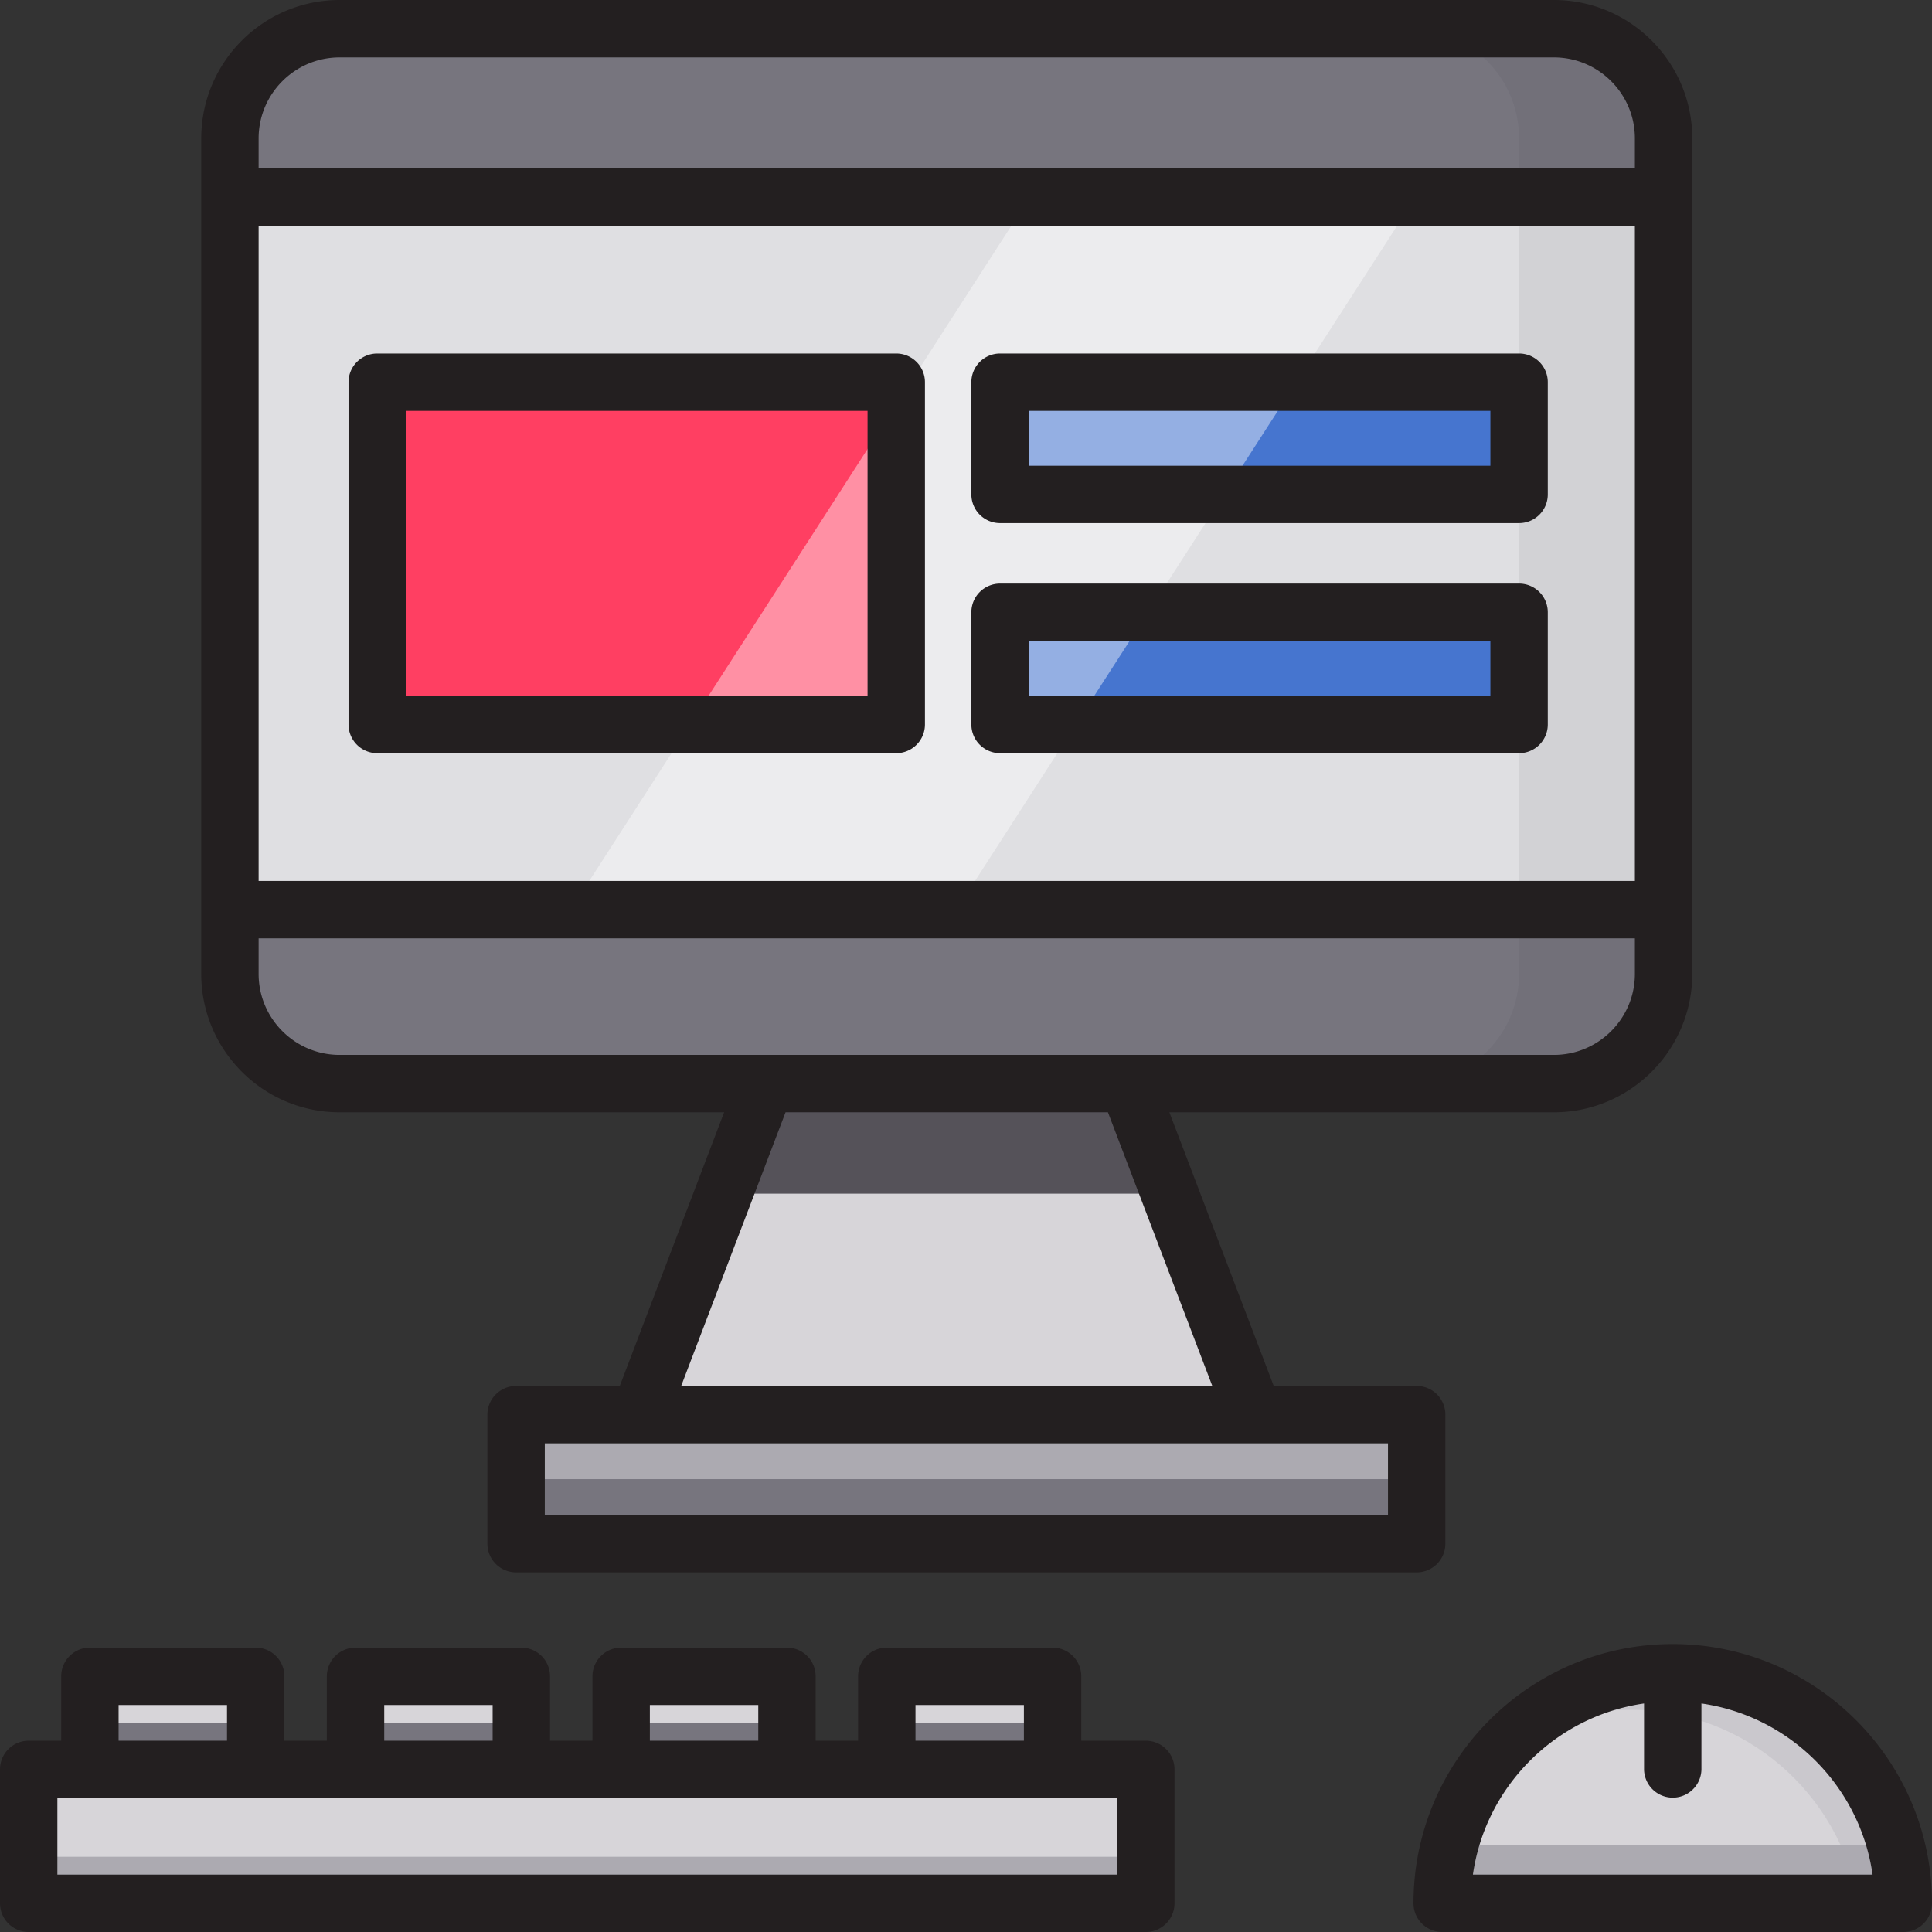 <svg xmlns="http://www.w3.org/2000/svg" viewBox="0 0 512 512" style="enable-background:new 0 0 512 512" xml:space="preserve"><rect x="0" y="0" width="512" height="512" fill="#333333" stroke="none"/><path style="fill:#d7d5d9" d="M332.309 384.101H169.482l33.457-107.961h95.912z"/><path style="fill:#acaab1" d="M136.769 374.893h238.662v34.201H136.769z"/><path style="fill:#d7d5d9" d="M7.603 468.918h296.046v35.483H7.603z"/><path style="fill:#d7d5d9" d="M23.825 444.251h43.94v24.669h-43.94zM94.218 444.251h43.94v24.669h-43.94zM164.61 444.251h43.94v24.669h-43.94z"/><g style="opacity:.85"><path style="fill:#3e3b43" d="M298.851 276.14h-95.912l-12.457 40.198h120.827z"/></g><path style="fill:#d7d5d9" d="M235.002 444.251h43.941v24.669h-43.941zM379.758 504.398c0-33.606 27.496-61.102 61.102-61.102 33.606 0 61.102 27.496 61.102 61.102H379.758z"/><path style="opacity:.08;fill:#3e3b43;enable-background:new" d="M440.86 443.296c-20.472 0-38.661 10.214-49.764 25.785 10.871-9.908 25.301-15.97 41.079-15.97 30.266 0 55.565 22.306 60.297 51.287h9.49c0-33.606-27.496-61.102-61.102-61.102z"/><path style="fill:#77757e" d="M411.797 287.165H89.995c-16.051 0-29.064-13.013-29.064-29.064V36.673c0-16.051 13.012-29.064 29.064-29.064h321.801c16.051 0 29.064 13.013 29.064 29.064v221.428c0 16.052-13.012 29.064-29.063 29.064z"/><path style="fill:#dfdfe2" d="M60.933 52.224h379.932v188.851H60.933z"/><path style="fill:#ff3f62" d="M99.966 101.294h137.55v90.71H99.966z"/><path style="fill:#4675cf" d="M265.022 101.294h137.55v29.74h-137.55zM265.022 162.257h137.55v29.74h-137.55z"/><path style="opacity:.42;fill:#fff;enable-background:new" d="M253.769 240.621H151.551L273.214 51.772h102.218z"/><path style="fill:#77757e" d="M136.769 391.997h238.662v17.101H136.769zM23.825 456.58h43.94v12.335h-43.94zM94.218 456.58h43.94v12.335h-43.94zM164.61 456.58h43.94v12.335h-43.94zM235.002 456.58h43.941v12.335h-43.941z"/><path style="fill:#acaab1" d="M7.603 492.065h296.046V504.4H7.603zM381.724 489.056a60.664 60.664 0 0 0-1.966 15.342h122.204a60.67 60.67 0 0 0-1.966-15.342H381.724z"/><path style="opacity:.08;fill:#3e3b43;enable-background:new" d="M411.797 7.609h-38.29c16.051 0 29.064 13.013 29.064 29.064v221.429c0 16.051-13.012 29.063-29.064 29.063h38.29c16.051 0 29.064-13.012 29.064-29.063V36.673c-.001-16.051-13.013-29.064-29.064-29.064z"/><path style="fill:#231f20" d="M89.997 294.766h101.907l-27.658 72.525H136.77a7.605 7.605 0 0 0-7.604 7.604v34.2a7.605 7.605 0 0 0 7.604 7.604h238.664a7.605 7.605 0 0 0 7.604-7.604v-34.2a7.605 7.605 0 0 0-7.604-7.604h-37.885l-27.658-72.525h101.907c20.218 0 36.668-16.45 36.668-36.668V36.669c0-20.218-16.45-36.668-36.668-36.668H89.997c-20.219.001-36.668 16.45-36.668 36.668v221.428c0 20.219 16.449 36.669 36.668 36.669zm343.261-61.306H68.537V59.819h364.721V233.46zM367.83 401.492H144.374v-18.993H367.83v18.993zm-46.558-34.201h-140.75l27.658-72.525h85.436l27.656 72.525zm90.526-87.733H89.997c-11.833 0-21.46-9.628-21.46-21.46v-9.429h364.721v9.429c0 11.833-9.628 21.46-21.46 21.46zM89.997 15.21h321.801c11.833 0 21.46 9.627 21.46 21.46v7.942H68.537V36.67c0-11.834 9.626-21.46 21.46-21.46z"/><path style="fill:#231f20" d="M99.967 199.598h137.547a7.605 7.605 0 0 0 7.604-7.604v-90.707a7.605 7.605 0 0 0-7.604-7.604H99.967a7.605 7.605 0 0 0-7.604 7.604v90.707a7.604 7.604 0 0 0 7.604 7.604zm7.604-90.707H229.91v75.499H107.571v-75.499zM265.024 138.631h137.548a7.605 7.605 0 0 0 7.604-7.604v-29.739a7.605 7.605 0 0 0-7.604-7.604H265.024a7.605 7.605 0 0 0-7.604 7.604v29.739a7.604 7.604 0 0 0 7.604 7.604zm7.604-29.74h122.34v14.532h-122.34v-14.532zM265.024 199.598h137.548a7.605 7.605 0 0 0 7.604-7.604v-29.739a7.605 7.605 0 0 0-7.604-7.604H265.024a7.605 7.605 0 0 0-7.604 7.604v29.739a7.604 7.604 0 0 0 7.604 7.604zm7.604-29.741h122.34v14.532h-122.34v-14.532zM303.653 461.307h-17.105v-17.065a7.605 7.605 0 0 0-7.604-7.604h-43.936a7.605 7.605 0 0 0-7.604 7.604v17.065h-11.249v-17.065a7.605 7.605 0 0 0-7.604-7.604h-43.937a7.605 7.605 0 0 0-7.604 7.604v17.065h-11.249v-17.065a7.605 7.605 0 0 0-7.604-7.604H94.22a7.605 7.605 0 0 0-7.604 7.604v17.065H75.367v-17.065a7.605 7.605 0 0 0-7.604-7.604H23.826a7.605 7.605 0 0 0-7.604 7.604v17.065H7.604A7.605 7.605 0 0 0 0 468.911v35.484a7.605 7.605 0 0 0 7.604 7.604h296.049a7.605 7.605 0 0 0 7.604-7.604v-35.484a7.604 7.604 0 0 0-7.604-7.604zm-61.041-9.46h28.729v9.461h-28.729v-9.461zm-70.394 0h28.73v9.461h-28.73v-9.461zm-70.394 0h28.729v9.461h-28.729v-9.461zm-70.394 0h28.73v9.461H31.43v-9.461zm264.619 44.944H15.208v-20.276h280.84v20.276h.001zM443.294 435.689c-37.885 0-68.706 30.821-68.706 68.706a7.605 7.605 0 0 0 7.604 7.604h122.204a7.605 7.605 0 0 0 7.604-7.604c0-37.885-30.821-68.706-68.706-68.706zm-52.959 61.102c3.347-23.427 21.929-42.004 45.355-45.352v17.473a7.605 7.605 0 0 0 15.208 0v-17.473c23.427 3.348 42.009 21.925 45.356 45.352H390.335z"/></svg>